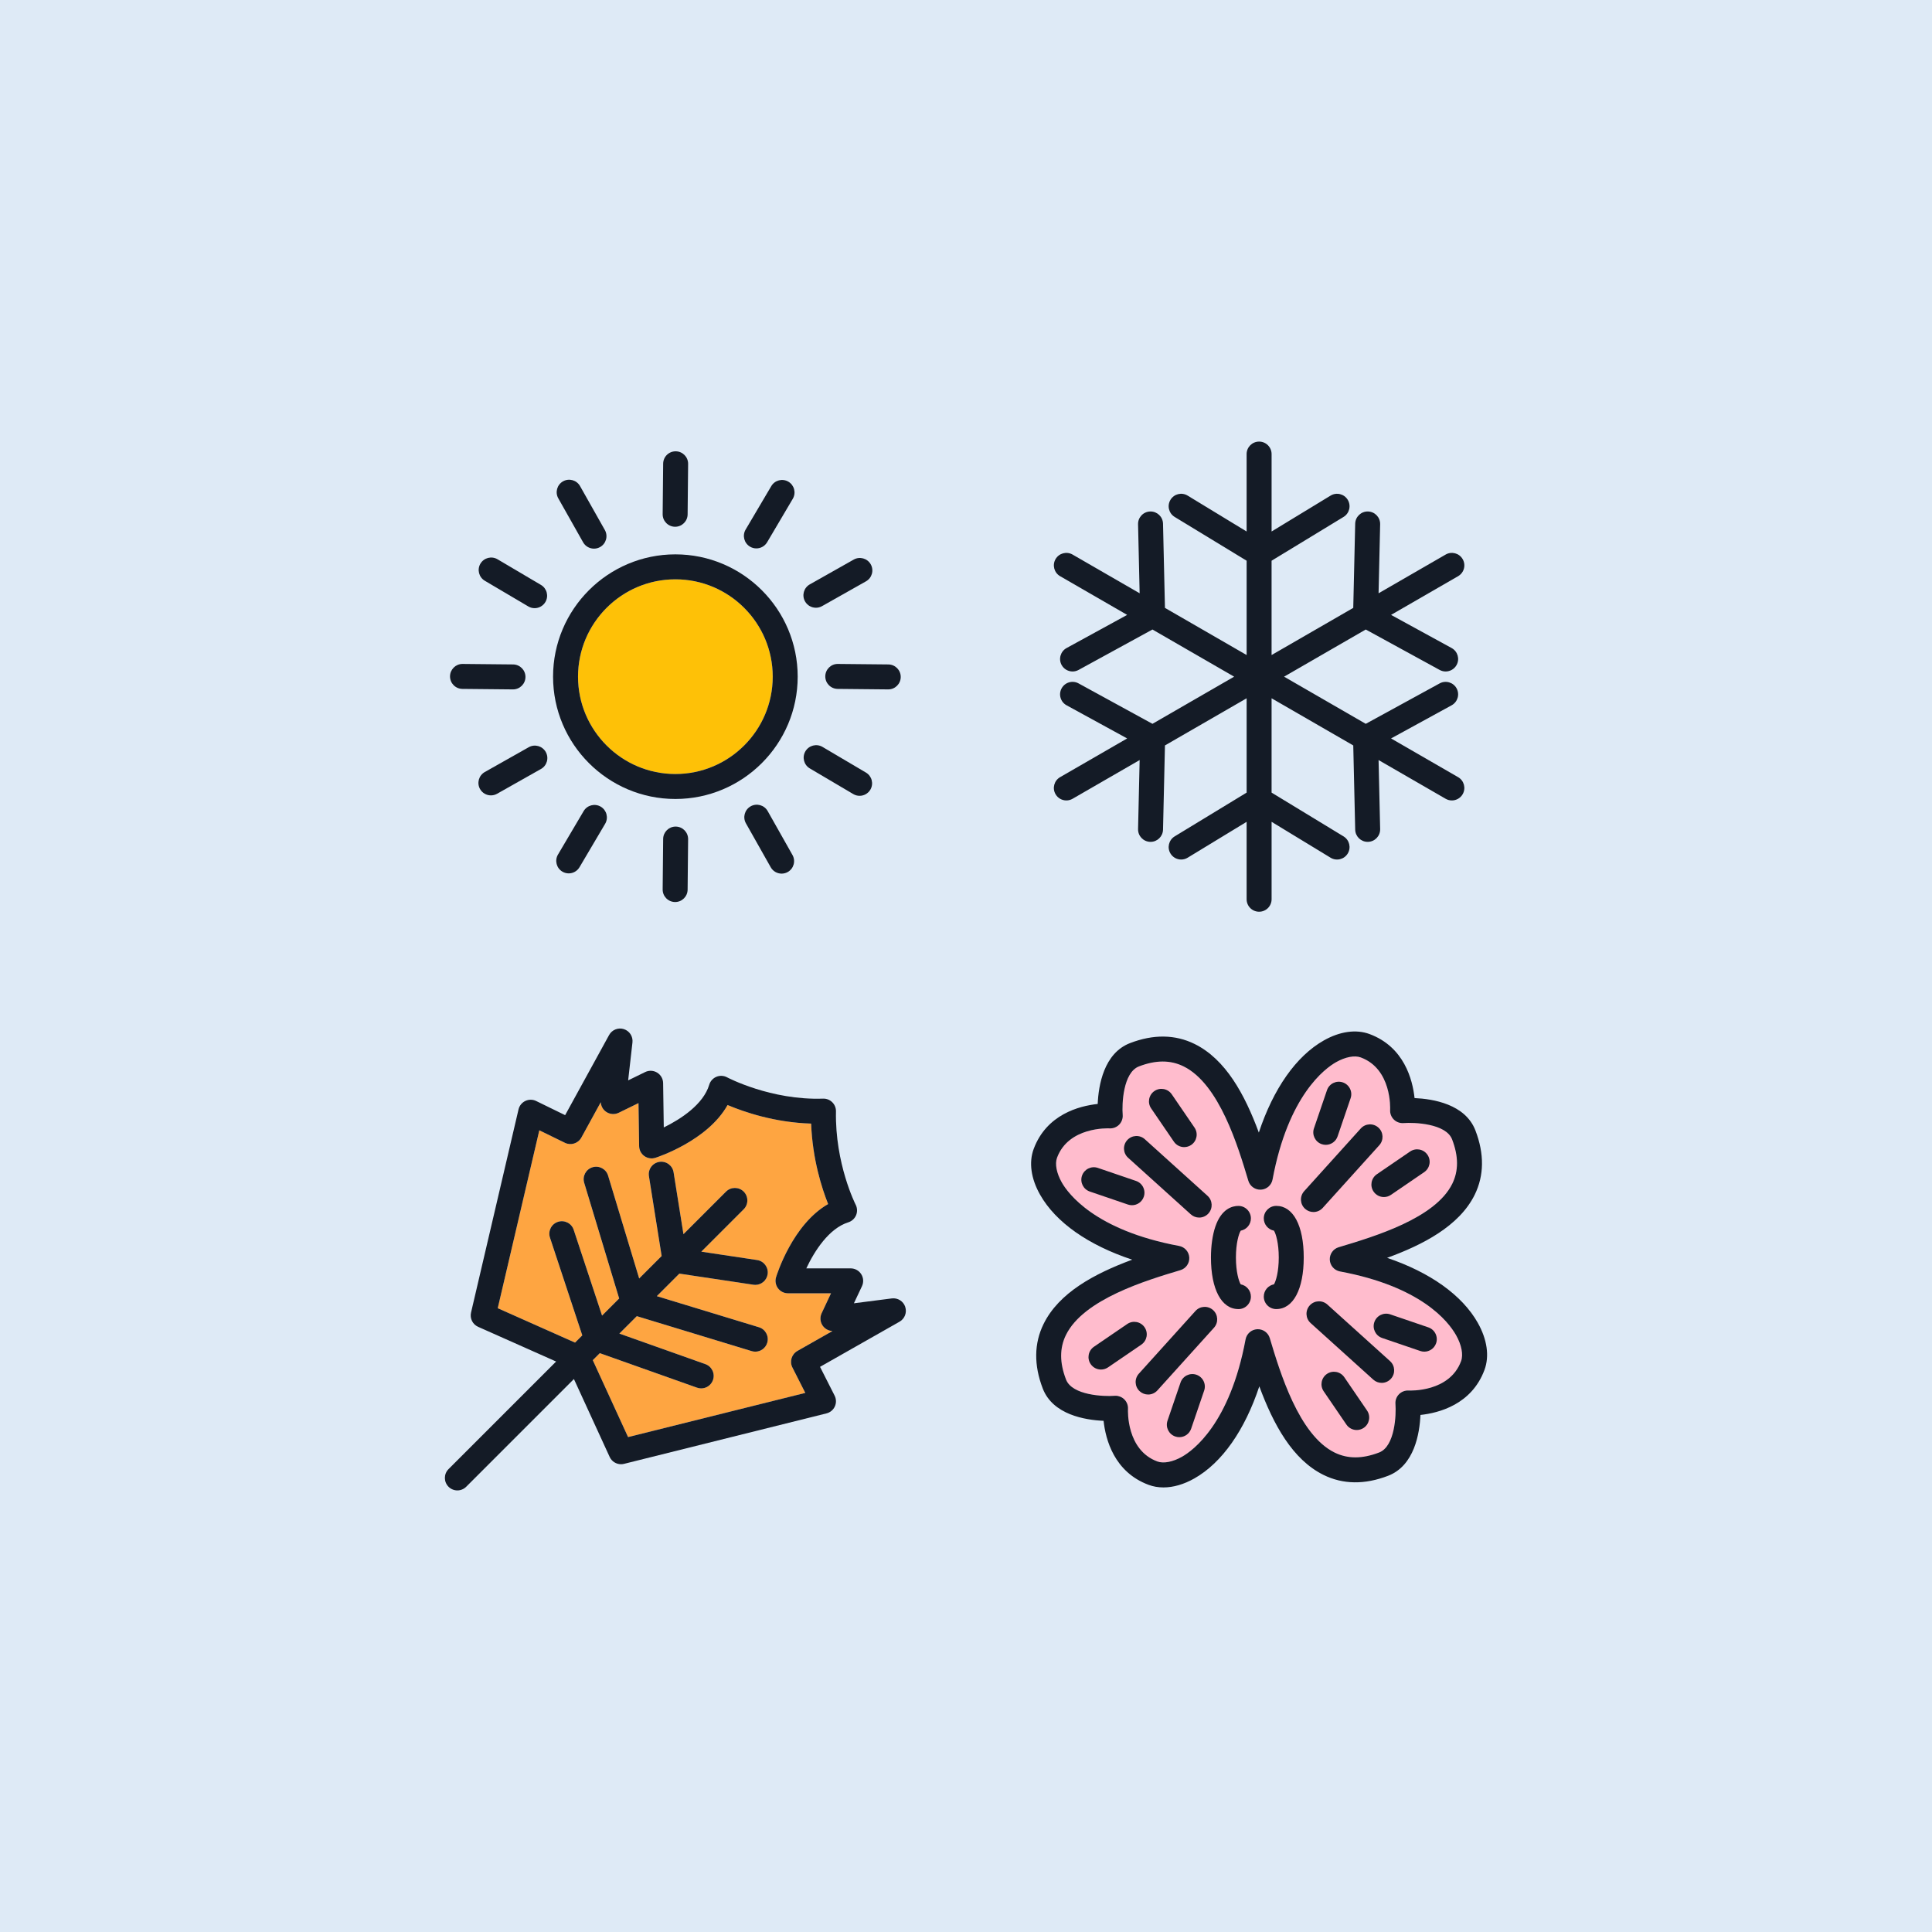 <?xml version="1.0" encoding="UTF-8"?>
<svg id="Layer_1" data-name="Layer 1" xmlns="http://www.w3.org/2000/svg" viewBox="0 0 1358.6 1358.6">
  <defs>
    <style>
      .cls-1 {
        fill: #deeaf6;
      }

      .cls-1, .cls-2, .cls-3, .cls-4, .cls-5 {
        stroke-width: 0px;
      }

      .cls-2 {
        fill: #fea541;
      }

      .cls-3 {
        fill: #141b26;
      }

      .cls-4 {
        fill: #fec107;
      }

      .cls-5 {
        fill: #ffbccd;
      }
    </style>
  </defs>
  <rect class="cls-1" width="1358.6" height="1358.6"/>
  <g>
    <path class="cls-4" d="M543.39,475.84c0,37.75-30.71,68.46-68.46,68.46s-68.46-30.71-68.46-68.46,30.72-68.46,68.46-68.46,68.46,30.71,68.46,68.46Z"/>
    <g>
      <path class="cls-3" d="M474.93,389.83c-47.42,0-86.01,38.58-86.01,86.01s38.59,86.01,86.01,86.01,86.01-38.58,86.01-86.01-38.58-86.01-86.01-86.01ZM474.93,544.3c-37.74,0-68.46-30.71-68.46-68.46s30.72-68.46,68.46-68.46,68.46,30.71,68.46,68.46-30.71,68.46-68.46,68.46Z"/>
      <path class="cls-3" d="M474.77,370.42s-.06,0-.09,0c-4.85-.05-8.74-4.02-8.69-8.86l.35-35.5c.05-4.85,3.98-8.74,8.86-8.69,4.85.05,8.74,4.02,8.69,8.86l-.35,35.5c-.05,4.82-3.97,8.69-8.77,8.69Z"/>
      <path class="cls-3" d="M417.7,385.81c-3.06,0-6.04-1.61-7.65-4.46l-17.45-30.91c-2.38-4.22-.89-9.57,3.33-11.96,4.22-2.38,9.57-.89,11.96,3.33l17.45,30.91c2.38,4.22.89,9.57-3.33,11.96-1.36.77-2.84,1.13-4.31,1.13Z"/>
      <path class="cls-3" d="M375.95,427.67c-1.52,0-3.05-.39-4.45-1.22l-30.57-18.05c-4.17-2.46-5.56-7.85-3.1-12.02,2.47-4.17,7.85-5.56,12.02-3.1l30.57,18.05c4.17,2.46,5.56,7.85,3.1,12.02-1.64,2.77-4.56,4.32-7.57,4.32Z"/>
      <path class="cls-3" d="M360.74,484.79s-.06,0-.09,0l-35.5-.35c-4.85-.05-8.74-4.02-8.69-8.86.05-4.82,3.97-8.69,8.77-8.69.03,0,.06,0,.09,0l35.5.35c4.85.05,8.74,4.02,8.69,8.86-.05,4.82-3.97,8.69-8.77,8.69Z"/>
      <path class="cls-3" d="M345.22,559.32c-3.06,0-6.04-1.61-7.65-4.46-2.38-4.22-.89-9.57,3.33-11.96l30.91-17.45c4.22-2.38,9.57-.89,11.96,3.33,2.38,4.22.89,9.57-3.33,11.96l-30.91,17.45c-1.36.77-2.84,1.13-4.31,1.13Z"/>
      <path class="cls-3" d="M399.93,614.17c-1.52,0-3.05-.39-4.45-1.22-4.17-2.46-5.56-7.85-3.1-12.02l18.05-30.57c2.47-4.17,7.85-5.56,12.02-3.1,4.17,2.46,5.56,7.85,3.1,12.02l-18.05,30.57c-1.64,2.77-4.56,4.32-7.57,4.32Z"/>
      <path class="cls-3" d="M474.77,634.31s-.06,0-.09,0c-4.85-.05-8.74-4.02-8.69-8.86l.35-35.5c.05-4.82,3.97-8.69,8.77-8.69.03,0,.06,0,.09,0,4.85.05,8.74,4.02,8.69,8.86l-.35,35.5c-.05,4.82-3.97,8.69-8.77,8.69Z"/>
      <path class="cls-3" d="M549.64,614.34c-3.06,0-6.04-1.61-7.65-4.46l-17.45-30.91c-2.38-4.22-.89-9.57,3.33-11.96,4.22-2.38,9.57-.89,11.96,3.33l17.45,30.91c2.38,4.22.89,9.57-3.33,11.96-1.36.77-2.84,1.13-4.31,1.13Z"/>
      <path class="cls-3" d="M604.48,559.62c-1.52,0-3.05-.39-4.45-1.22l-30.57-18.05c-4.17-2.46-5.56-7.85-3.1-12.02,2.47-4.17,7.85-5.56,12.02-3.1l30.57,18.05c4.17,2.46,5.56,7.85,3.1,12.02-1.64,2.77-4.56,4.32-7.57,4.32Z"/>
      <path class="cls-3" d="M624.63,484.79s-.06,0-.09,0l-35.5-.35c-4.85-.05-8.74-4.02-8.69-8.86.05-4.85,4.03-8.77,8.86-8.69l35.5.35c4.85.05,8.74,4.02,8.69,8.86-.05,4.82-3.97,8.69-8.77,8.69Z"/>
      <path class="cls-3" d="M573.76,427.37c-3.06,0-6.04-1.61-7.65-4.46-2.38-4.22-.89-9.57,3.33-11.96l30.91-17.45c4.22-2.38,9.57-.89,11.96,3.33,2.38,4.22.89,9.57-3.33,11.96l-30.91,17.45c-1.36.77-2.84,1.13-4.31,1.13Z"/>
      <path class="cls-3" d="M531.88,385.64c-1.52,0-3.05-.39-4.45-1.22-4.17-2.46-5.56-7.85-3.1-12.02l18.05-30.57c2.47-4.17,7.85-5.56,12.02-3.1,4.17,2.46,5.56,7.85,3.1,12.02l-18.05,30.57c-1.64,2.77-4.56,4.32-7.57,4.32Z"/>
    </g>
    <path class="cls-3" d="M1025.35,546.5l-47.15-27.22,42.6-23.31c4.25-2.33,5.81-7.66,3.49-11.91-2.33-4.25-7.66-5.81-11.91-3.49l-51.97,28.43-57.44-33.16,57.44-33.16,51.97,28.43c1.34.73,2.78,1.08,4.2,1.08,3.1,0,6.11-1.65,7.71-4.57,2.33-4.25.77-9.59-3.49-11.91l-42.6-23.31,47.15-27.22c4.2-2.42,5.64-7.79,3.21-11.99-2.42-4.2-7.79-5.64-11.99-3.21l-47.15,27.22,1.11-48.54c.11-4.85-3.73-8.87-8.57-8.98-4.84-.12-8.87,3.73-8.98,8.57l-1.36,59.22-57.44,33.16v-66.33l50.61-30.79c4.14-2.52,5.46-7.92,2.94-12.06-2.52-4.14-7.92-5.46-12.06-2.94l-41.48,25.24v-54.44c0-4.85-3.93-8.78-8.78-8.78s-8.78,3.93-8.78,8.78v54.44l-41.48-25.24c-4.14-2.52-9.54-1.21-12.06,2.94-2.52,4.14-1.2,9.54,2.94,12.06l50.61,30.79v66.33l-57.44-33.16-1.36-59.22c-.11-4.85-4.15-8.69-8.98-8.57-4.85.11-8.68,4.13-8.57,8.98l1.11,48.54-47.15-27.22c-4.2-2.42-9.57-.99-11.99,3.21s-.99,9.57,3.21,11.99l47.15,27.22-42.6,23.31c-4.25,2.33-5.81,7.66-3.49,11.91,1.6,2.92,4.6,4.57,7.71,4.57,1.42,0,2.87-.35,4.2-1.08l51.97-28.43,57.44,33.16-57.44,33.16-51.97-28.43c-4.25-2.33-9.59-.77-11.91,3.49-2.33,4.25-.77,9.59,3.49,11.91l42.6,23.31-47.15,27.22c-4.2,2.42-5.64,7.79-3.21,11.99,1.63,2.82,4.58,4.39,7.61,4.39,1.49,0,3-.38,4.38-1.18l47.15-27.22-1.11,48.54c-.11,4.85,3.73,8.87,8.57,8.98.07,0,.14,0,.21,0,4.75,0,8.66-3.8,8.77-8.58l1.36-59.22,57.44-33.16v66.33l-50.61,30.79c-4.14,2.52-5.46,7.92-2.94,12.06,1.65,2.72,4.54,4.22,7.51,4.22,1.55,0,3.13-.41,4.55-1.28l41.48-25.24v54.44c0,4.85,3.93,8.78,8.78,8.78s8.78-3.93,8.78-8.78v-54.44l41.48,25.24c4.14,2.52,9.54,1.21,12.06-2.94,2.52-4.14,1.2-9.54-2.94-12.06l-50.61-30.79v-66.33l57.44,33.16,1.36,59.22c.11,4.78,4.02,8.58,8.77,8.58.07,0,.14,0,.21,0,4.85-.11,8.68-4.13,8.57-8.98l-1.11-48.54,47.15,27.22c1.38.8,2.89,1.18,4.38,1.18,3.03,0,5.98-1.57,7.61-4.39,2.42-4.2.99-9.57-3.21-11.99Z"/>
    <path class="cls-2" d="M557.21,961.62l9.07,17.88-124.63,31.07-24.81-54.08,4.94-4.94,68.36,24.27c.97.34,1.96.51,2.93.51,3.62,0,7-2.25,8.28-5.85,1.61-4.57-.77-9.58-5.34-11.21l-60.48-21.48,12.27-12.26,80.75,24.58c.85.25,1.71.39,2.56.39,3.77,0,7.24-2.44,8.39-6.22,1.41-4.64-1.2-9.55-5.84-10.95l-71.79-21.86,15.85-15.85,52.08,7.82c.44.07.88.1,1.32.1,4.27,0,8.01-3.12,8.67-7.47.72-4.79-2.59-9.26-7.38-9.99l-39.25-5.9,29.81-29.81c3.42-3.43,3.42-8.99,0-12.42-3.43-3.42-8.99-3.42-12.42,0l-29.94,29.95-6.95-43.57c-.76-4.78-5.27-8.05-10.05-7.28-4.79.76-8.05,5.27-7.28,10.05l8.94,56.14-15.8,15.8-21.87-72.35c-1.4-4.64-6.3-7.26-10.94-5.86-4.63,1.4-7.26,6.3-5.85,10.94l24.59,81.34-12.03,12.03-19.96-60.35c-1.52-4.6-6.49-7.09-11.09-5.57-4.61,1.52-7.1,6.49-5.58,11.09l22.73,68.74-5.09,5.09-54.37-24.2,29.24-125.1,18,8.79c4.21,2.05,9.29.45,11.55-3.66l13.66-24.9c.14,2.67,1.48,5.16,3.7,6.72,2.62,1.85,6.04,2.12,8.92.72l13.91-6.8.45,30.24c.04,2.78,1.4,5.38,3.66,7,2.26,1.61,5.15,2.07,7.79,1.22,1.66-.53,36.72-12.04,50.74-37.11,11.42,4.83,33.04,12.31,58.77,13.06.93,25.19,7.6,45.68,11.95,56.58-25.03,14.29-36.11,49.76-36.62,51.43-.81,2.66-.31,5.55,1.34,7.78,1.66,2.24,4.27,3.55,7.06,3.55h30.24l-6.59,14.02c-1.36,2.9-1.04,6.31.84,8.9,1.61,2.19,4.12,3.51,6.78,3.61l-24.69,14.02c-4.08,2.32-5.62,7.43-3.5,11.6Z"/>
    <path class="cls-3" d="M636.57,918.98c-1.33-3.98-5.28-6.45-9.44-5.92l-26.65,3.42,5.67-12.04c1.28-2.72,1.08-5.91-.54-8.44-1.61-2.54-4.41-4.07-7.41-4.07h-31.19c5.73-12.23,15.91-28.11,29.53-32.39,2.47-.78,4.47-2.62,5.47-5,.99-2.39.88-5.11-.31-7.41-.14-.28-14.56-28.73-13.84-65.62.04-2.41-.9-4.73-2.62-6.42-1.71-1.69-4.05-2.61-6.46-2.52-36.75,1.27-67.17-14.82-67.47-14.97-2.32-1.26-5.09-1.4-7.53-.39-2.44,1.02-4.29,3.07-5.05,5.61-4.08,13.68-19.81,24.09-31.96,30.01l-.46-31.19c-.04-3-1.62-5.78-4.19-7.36-2.56-1.57-5.75-1.72-8.44-.4l-11.96,5.85,3.03-26.69c.47-4.17-2.06-8.08-6.06-9.36-3.99-1.26-8.33.47-10.35,4.14l-30.93,56.37-20.37-9.95c-2.4-1.18-5.2-1.19-7.62-.04-2.41,1.15-4.18,3.33-4.78,5.93l-33.4,142.89c-.96,4.1,1.13,8.3,4.98,10.01l54.85,24.41-75.65,75.65c-3.43,3.42-3.43,8.99,0,12.41,1.71,1.71,3.96,2.57,6.21,2.57s4.49-.86,6.21-2.57l75.75-75.75,25.14,54.78c1.46,3.18,4.61,5.12,7.98,5.12.7,0,1.41-.09,2.12-.26l142.38-35.49c2.6-.65,4.75-2.44,5.86-4.87,1.11-2.43,1.05-5.23-.16-7.62l-10.25-20.23,55.91-31.75c3.65-2.07,5.32-6.43,3.99-10.42ZM560.72,950.02c-4.08,2.32-5.62,7.43-3.5,11.6l9.07,17.88-124.63,31.07-24.81-54.08,4.94-4.94,68.36,24.27c.97.34,1.96.51,2.93.51,3.62,0,7-2.25,8.28-5.85,1.61-4.57-.77-9.58-5.34-11.21l-60.48-21.48,12.27-12.26,80.75,24.58c.85.25,1.71.39,2.56.39,3.77,0,7.24-2.44,8.39-6.22,1.41-4.64-1.2-9.55-5.84-10.95l-71.79-21.86,15.85-15.85,52.08,7.82c.44.07.88.1,1.32.1,4.27,0,8.01-3.12,8.67-7.47.72-4.79-2.59-9.26-7.38-9.99l-39.25-5.9,29.81-29.81c3.42-3.43,3.42-8.99,0-12.42-3.43-3.42-8.99-3.42-12.42,0l-29.94,29.95-6.95-43.57c-.76-4.78-5.27-8.05-10.05-7.28-4.79.76-8.05,5.27-7.28,10.05l8.94,56.14-15.8,15.8-21.87-72.35c-1.4-4.64-6.3-7.26-10.94-5.86-4.63,1.4-7.26,6.3-5.85,10.94l24.59,81.34-12.03,12.03-19.96-60.35c-1.52-4.6-6.49-7.09-11.09-5.57-4.61,1.52-7.1,6.49-5.58,11.09l22.73,68.74-5.09,5.09-54.37-24.2,29.24-125.1,18,8.79c4.21,2.05,9.29.45,11.55-3.66l13.66-24.9c.14,2.67,1.48,5.16,3.7,6.72,2.62,1.85,6.04,2.12,8.92.72l13.91-6.8.45,30.24c.04,2.78,1.4,5.38,3.66,7,2.26,1.61,5.15,2.07,7.79,1.22,1.66-.53,36.72-12.04,50.74-37.11,11.42,4.83,33.04,12.31,58.77,13.06.93,25.19,7.6,45.68,11.95,56.58-25.03,14.29-36.11,49.76-36.62,51.43-.81,2.66-.31,5.55,1.34,7.78,1.66,2.24,4.27,3.55,7.06,3.55h30.24l-6.59,14.02c-1.36,2.9-1.04,6.31.84,8.9,1.61,2.19,4.12,3.51,6.78,3.61l-24.69,14.02Z"/>
    <path class="cls-5" d="M1027.44,957.2c-8.1,21.83-35.77,20.68-36.9,20.63-2.54-.14-5,.81-6.78,2.62-1.78,1.81-2.69,4.3-2.48,6.83.58,7.49-.28,29.82-11.47,34.12-11.86,4.56-22.11,4.56-31.32.04-25.2-12.38-38.46-56.67-45.58-80.47-1.16-3.88-4.83-6.47-8.87-6.25-4.05.22-7.42,3.18-8.16,7.16-11.03,59.31-36.96,78.14-44.65,82.49-6.53,3.7-13.04,4.95-17.4,3.34-21.83-8.1-20.68-35.77-20.63-36.91.15-2.53-.81-4.99-2.62-6.78-1.65-1.61-3.87-2.51-6.16-2.51-.22,0-.45,0-.68.03-7.49.58-29.82-.27-34.12-11.46-4.56-11.86-4.56-22.11-.04-31.32,12.38-25.2,56.67-38.45,80.47-45.57,3.88-1.16,6.47-4.83,6.25-8.88-.22-4.05-3.18-7.42-7.16-8.15-59.31-11.04-78.13-36.97-82.49-44.65-3.7-6.54-4.95-13.04-3.34-17.4,8.11-21.83,35.76-20.68,36.91-20.63,2.53.14,5.01-.81,6.78-2.62,1.77-1.82,2.68-4.32,2.48-6.85-.61-7.48.18-29.78,11.46-34.11,11.86-4.55,22.11-4.56,31.32-.03,25.2,12.38,38.45,56.67,45.57,80.47,1.17,3.88,4.83,6.46,8.88,6.25,4.05-.22,7.42-3.18,8.15-7.16,11.04-59.31,36.97-78.14,44.65-82.49,6.54-3.7,13.04-4.95,17.4-3.34,21.83,8.1,20.68,35.76,20.63,36.91-.15,2.53.82,4.99,2.62,6.78,1.81,1.77,4.31,2.67,6.84,2.48,7.49-.59,29.81.27,34.12,11.46,4.56,11.88,4.6,22.08.13,31.18-11.95,24.31-54.48,37.04-79.89,44.65-3.88,1.16-6.46,4.83-6.25,8.87.22,4.05,3.18,7.42,7.16,8.16,56.73,10.56,75.96,34.8,81.6,44.74,3.92,6.92,5.25,13.78,3.55,18.37Z"/>
    <g>
      <path class="cls-3" d="M1039.17,930.17c-11.06-19.5-33.62-35.46-63.75-45.64,24.85-9.04,50.75-22.28,61.61-44.38,6.64-13.53,6.82-28.74.5-45.21-7.1-18.51-29.88-22.2-42.8-22.76-1.39-13.03-7.36-36.01-31.68-45.03-9.43-3.49-20.84-1.89-32.16,4.52-19.48,11.04-35.46,33.97-45.67,64.76-9.92-26.87-23.35-51.57-45.19-62.31-13.65-6.71-28.91-6.92-45.35-.61-18.51,7.1-22.21,29.88-22.77,42.8-13.03,1.39-36,7.36-45.03,31.68-3.49,9.43-1.89,20.84,4.53,32.16,11.04,19.48,33.97,35.46,64.76,45.67-26.87,9.93-51.56,23.35-62.31,45.19-6.71,13.65-6.91,28.91-.6,45.36,7.1,18.51,29.87,22.2,42.79,22.76,1.4,13.03,7.37,36,31.68,45.03,3.26,1.21,6.77,1.81,10.43,1.81,6.9,0,14.34-2.14,21.74-6.33,19.48-11.04,35.45-33.97,45.66-64.76,9.93,26.87,23.35,51.56,45.19,62.31,13.66,6.71,28.91,6.91,45.36.6,18.51-7.1,22.2-29.87,22.76-42.79,13.03-1.4,36.01-7.36,45.03-31.68,3.58-9.66,1.9-21.43-4.73-33.14ZM990.55,977.83c-2.54-.14-5,.81-6.78,2.62-1.78,1.81-2.69,4.3-2.48,6.83.58,7.49-.28,29.82-11.47,34.12-11.86,4.56-22.11,4.56-31.32.04-25.2-12.38-38.46-56.67-45.58-80.47-1.16-3.88-4.83-6.47-8.87-6.25-4.05.22-7.42,3.18-8.16,7.16-11.03,59.31-36.96,78.14-44.65,82.49-6.53,3.7-13.04,4.95-17.4,3.34-21.83-8.1-20.68-35.77-20.63-36.91.15-2.53-.81-4.99-2.62-6.78-1.65-1.61-3.87-2.51-6.16-2.51-.22,0-.45,0-.68.03-7.49.58-29.82-.27-34.12-11.46-4.56-11.86-4.56-22.11-.04-31.32,12.38-25.2,56.67-38.45,80.47-45.57,3.88-1.16,6.47-4.83,6.25-8.88-.22-4.05-3.18-7.42-7.16-8.15-59.31-11.04-78.13-36.97-82.49-44.65-3.7-6.54-4.95-13.04-3.34-17.4,8.11-21.83,35.76-20.68,36.91-20.63,2.53.14,5.01-.81,6.78-2.62,1.77-1.82,2.68-4.32,2.48-6.85-.61-7.48.18-29.78,11.46-34.11,11.86-4.55,22.11-4.56,31.32-.03,25.2,12.38,38.45,56.67,45.57,80.47,1.17,3.88,4.83,6.46,8.88,6.25,4.05-.22,7.42-3.18,8.15-7.16,11.04-59.31,36.97-78.14,44.65-82.49,6.54-3.7,13.04-4.95,17.4-3.34,21.83,8.1,20.68,35.76,20.63,36.91-.15,2.53.82,4.99,2.62,6.78,1.81,1.77,4.31,2.67,6.84,2.48,7.49-.59,29.81.27,34.12,11.46,4.56,11.88,4.6,22.08.13,31.18-11.95,24.31-54.48,37.04-79.89,44.65-3.88,1.16-6.46,4.83-6.25,8.87.22,4.05,3.18,7.42,7.16,8.16,56.73,10.56,75.96,34.8,81.6,44.74,3.92,6.92,5.25,13.78,3.55,18.37-8.1,21.83-35.77,20.68-36.9,20.63Z"/>
      <path class="cls-3" d="M923.62,852.3c-2.1,0-4.2-.75-5.88-2.26-3.6-3.25-3.88-8.8-.63-12.4l39.79-44.08c3.25-3.6,8.8-3.88,12.4-.63,3.6,3.25,3.88,8.8.63,12.4l-39.79,44.08c-1.73,1.92-4.12,2.9-6.52,2.9Z"/>
      <path class="cls-3" d="M973.17,841.77c-2.8,0-5.55-1.34-7.25-3.83-2.74-4-1.71-9.46,2.29-12.2l23.4-15.99c4-2.73,9.46-1.71,12.2,2.3,2.74,4,1.71,9.46-2.29,12.2l-23.4,15.99c-1.51,1.03-3.24,1.53-4.94,1.53Z"/>
      <path class="cls-3" d="M932.3,805.06c-.94,0-1.9-.15-2.84-.47-4.59-1.57-7.04-6.56-5.47-11.14l9.16-26.83c1.57-4.59,6.56-7.03,11.14-5.47,4.59,1.57,7.04,6.56,5.47,11.14l-9.16,26.83c-1.25,3.65-4.65,5.94-8.3,5.94Z"/>
      <path class="cls-3" d="M843.26,856.2c-2.1,0-4.2-.75-5.88-2.26l-44.08-39.79c-3.6-3.25-3.88-8.8-.63-12.4,3.25-3.6,8.8-3.88,12.4-.63l44.08,39.79c3.6,3.25,3.88,8.8.63,12.4-1.73,1.92-4.12,2.9-6.52,2.9Z"/>
      <path class="cls-3" d="M832.74,806.66c-2.8,0-5.55-1.34-7.25-3.83l-15.99-23.4c-2.74-4-1.71-9.46,2.29-12.2,4-2.74,9.46-1.71,12.2,2.29l15.99,23.4c2.74,4,1.71,9.46-2.29,12.2-1.51,1.04-3.24,1.53-4.94,1.53Z"/>
      <path class="cls-3" d="M796.02,847.52c-.94,0-1.9-.15-2.84-.47l-26.83-9.16c-4.59-1.57-7.04-6.56-5.47-11.14s6.56-7.03,11.14-5.47l26.83,9.16c4.59,1.57,7.04,6.56,5.47,11.14-1.25,3.65-4.65,5.94-8.3,5.94Z"/>
      <path class="cls-3" d="M807.37,980.64c-2.1,0-4.2-.75-5.88-2.26-3.6-3.25-3.88-8.8-.63-12.4l39.79-44.08c3.25-3.6,8.8-3.88,12.4-.63,3.6,3.25,3.88,8.8.63,12.4l-39.79,44.08c-1.73,1.92-4.12,2.9-6.52,2.9Z"/>
      <path class="cls-3" d="M774.23,963.08c-2.8,0-5.55-1.34-7.25-3.83-2.74-4-1.71-9.46,2.29-12.2l23.41-15.99c4-2.74,9.46-1.71,12.2,2.3,2.74,4,1.71,9.46-2.29,12.2l-23.41,15.99c-1.51,1.03-3.24,1.53-4.94,1.53Z"/>
      <path class="cls-3" d="M829.32,1010.63c-.94,0-1.9-.15-2.84-.47-4.59-1.57-7.04-6.56-5.47-11.14l9.16-26.83c1.57-4.59,6.56-7.03,11.14-5.47,4.59,1.57,7.04,6.56,5.47,11.14l-9.16,26.83c-1.25,3.65-4.65,5.94-8.3,5.94Z"/>
      <path class="cls-3" d="M971.6,972.44c-2.1,0-4.2-.75-5.88-2.26l-44.08-39.79c-3.6-3.25-3.88-8.8-.63-12.4,3.25-3.6,8.8-3.88,12.4-.63l44.08,39.79c3.6,3.25,3.88,8.8.63,12.4-1.73,1.92-4.12,2.9-6.52,2.9Z"/>
      <path class="cls-3" d="M954.06,1005.6c-2.8,0-5.55-1.34-7.25-3.83l-15.99-23.41c-2.74-4-1.71-9.46,2.29-12.2,4-2.73,9.46-1.71,12.2,2.3l15.99,23.41c2.74,4,1.71,9.46-2.29,12.2-1.51,1.03-3.24,1.53-4.94,1.53Z"/>
      <path class="cls-3" d="M1001.59,950.5c-.94,0-1.9-.15-2.84-.47l-26.83-9.16c-4.59-1.57-7.04-6.56-5.47-11.14,1.57-4.59,6.56-7.03,11.14-5.47l26.83,9.16c4.59,1.57,7.04,6.56,5.47,11.14-1.25,3.65-4.65,5.94-8.3,5.94Z"/>
      <path class="cls-3" d="M897.49,920.56c-4.85,0-8.78-3.93-8.78-8.78,0-4.29,3.08-7.86,7.15-8.63,1.36-2.14,3.38-8.85,3.38-18.88s-2.02-16.73-3.38-18.87c-4.07-.76-7.15-4.34-7.15-8.63,0-4.85,3.93-8.78,8.78-8.78,11.91,0,19.31,13.9,19.31,36.28s-7.4,36.28-19.31,36.28ZM897.49,865.56h0,0Z"/>
      <path class="cls-3" d="M870.86,920.56c-11.91,0-19.31-13.9-19.31-36.28,0-8.14,1.1-15.86,3.1-21.73,4.31-12.65,12-14.54,16.21-14.54,4.85,0,8.78,3.93,8.78,8.78,0,4.29-3.08,7.86-7.15,8.63-1.36,2.14-3.38,8.85-3.38,18.87s2.02,16.74,3.38,18.88c4.07.76,7.15,4.34,7.15,8.63,0,4.85-3.93,8.78-8.78,8.78Z"/>
    </g>
  </g>
</svg>